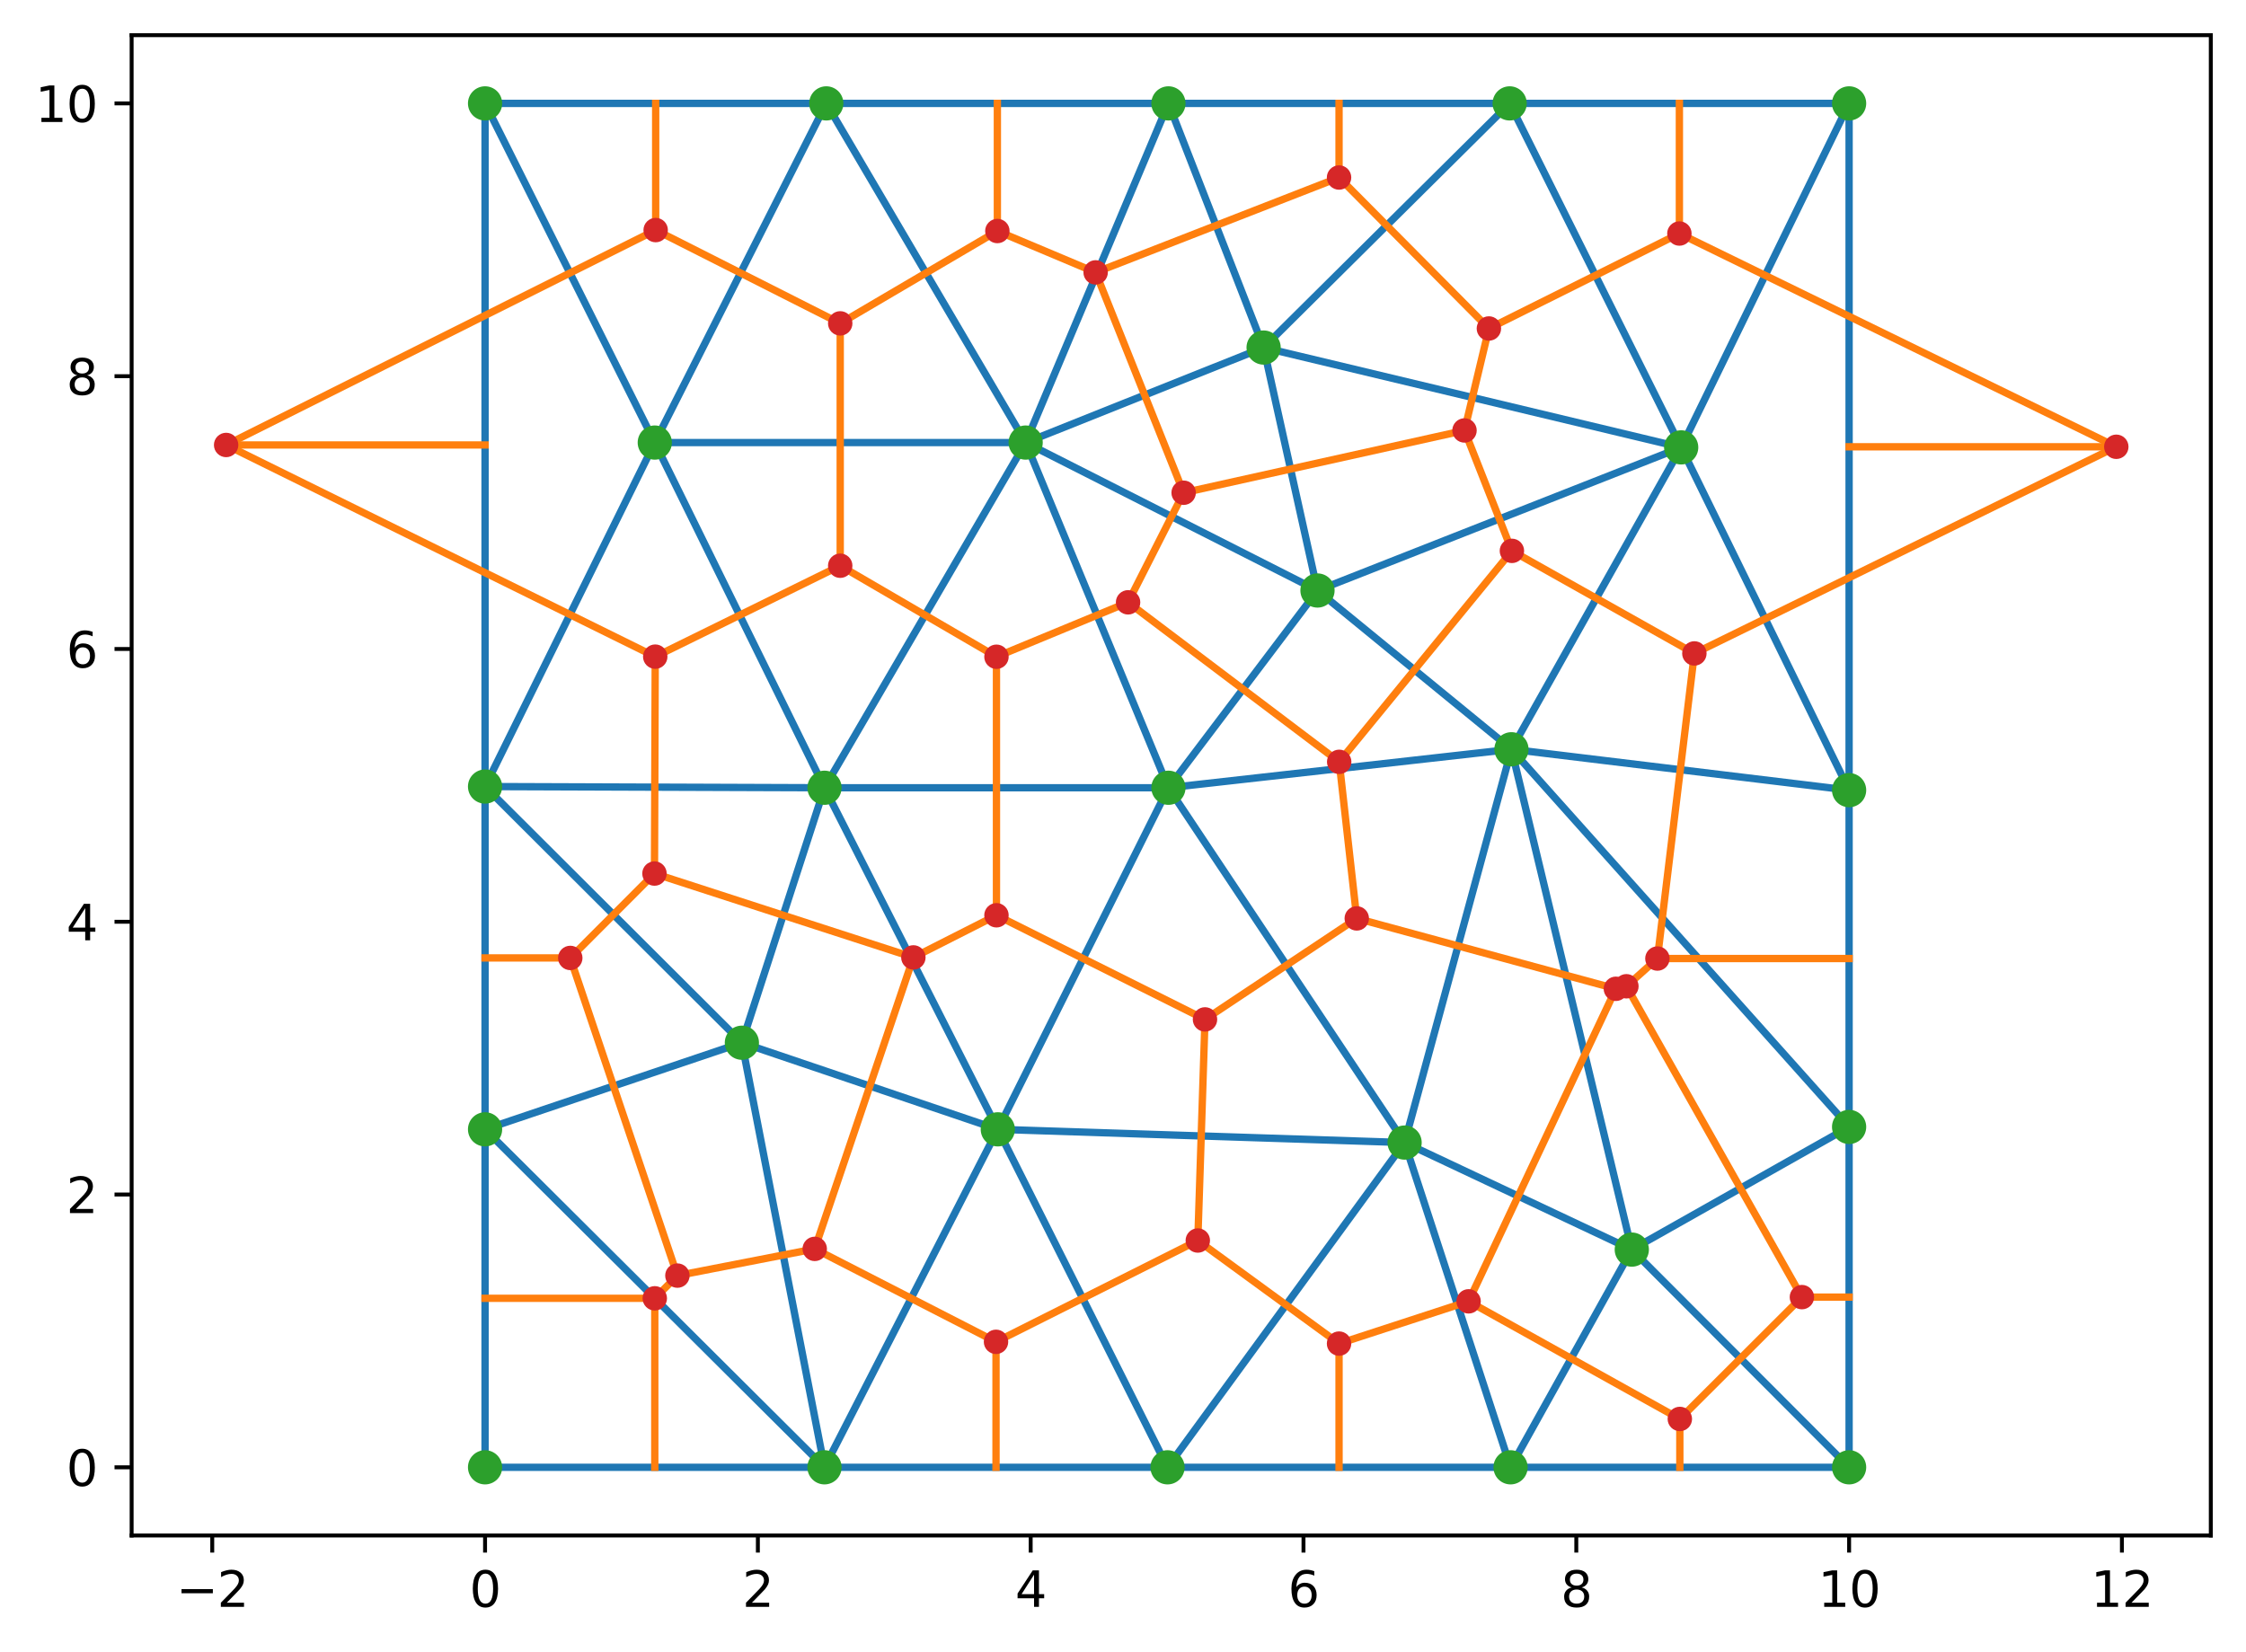 <?xml version="1.0" encoding="utf-8" standalone="no"?>
<!DOCTYPE svg PUBLIC "-//W3C//DTD SVG 1.1//EN"
  "http://www.w3.org/Graphics/SVG/1.1/DTD/svg11.dtd">
<svg xmlns:xlink="http://www.w3.org/1999/xlink" width="459.424pt" height="337.998pt" viewBox="0 0 459.424 337.998" xmlns="http://www.w3.org/2000/svg" version="1.1">
 <defs>
  <style type="text/css">*{stroke-linejoin: round; stroke-linecap: butt}</style>
 </defs>
 <g id="figure_1">
  <g id="patch_1">
   <path d="M 0 337.998 
L 459.424 337.998 
L 459.424 0 
L 0 0 
z
" style="fill: #ffffff"/>
  </g>
  <g id="axes_1">
   <g id="patch_2">
    <path d="M 26.925 314.12 
L 452.224 314.12 
L 452.224 7.2 
L 26.925 7.2 
z
" style="fill: #ffffff"/>
   </g>
   <g id="line2d_1">
    <path d="M 99.22 231.03 
L 99.22 300.169 
M 99.22 160.906 
L 99.22 21.151 
M 99.22 160.906 
L 99.22 231.03 
M 133.937 90.536 
L 99.22 21.151 
M 133.937 90.536 
L 99.22 160.906 
M 151.754 213.314 
L 99.22 231.03 
M 151.754 213.314 
L 99.22 160.906 
M 168.653 300.169 
L 99.22 300.169 
M 168.653 300.169 
L 99.22 231.03 
M 168.653 300.169 
L 151.754 213.314 
M 168.653 161.152 
L 99.22 160.906 
M 168.653 161.152 
L 133.937 90.536 
M 168.653 161.152 
L 151.754 213.314 
M 169.02 21.151 
L 99.22 21.151 
M 169.02 21.151 
L 133.937 90.536 
M 204.104 231.03 
L 151.754 213.314 
M 204.104 231.03 
L 168.653 300.169 
M 204.104 231.03 
L 168.653 161.152 
M 209.799 90.536 
L 133.937 90.536 
M 209.799 90.536 
L 168.653 161.152 
M 209.799 90.536 
L 169.02 21.151 
M 238.821 300.169 
L 168.653 300.169 
M 238.821 300.169 
L 204.104 231.03 
M 239.005 21.151 
L 169.02 21.151 
M 239.005 21.151 
L 209.799 90.536 
M 239.005 161.152 
L 168.653 161.152 
M 239.005 161.152 
L 204.104 231.03 
M 239.005 161.152 
L 209.799 90.536 
M 258.475 71.099 
L 209.799 90.536 
M 258.475 71.099 
L 239.005 21.151 
M 269.496 120.8 
L 209.799 90.536 
M 269.496 120.8 
L 239.005 161.152 
M 269.496 120.8 
L 258.475 71.099 
M 287.314 233.736 
L 204.104 231.03 
M 287.314 233.736 
L 238.821 300.169 
M 287.314 233.736 
L 239.005 161.152 
M 308.805 21.151 
L 239.005 21.151 
M 308.805 21.151 
L 258.475 71.099 
M 308.989 300.169 
L 238.821 300.169 
M 308.989 300.169 
L 287.314 233.736 
M 309.172 153.279 
L 239.005 161.152 
M 309.172 153.279 
L 269.496 120.8 
M 309.172 153.279 
L 287.314 233.736 
M 333.786 255.634 
L 287.314 233.736 
M 333.786 255.634 
L 308.989 300.169 
M 333.786 255.634 
L 309.172 153.279 
M 343.889 91.521 
L 258.475 71.099 
M 343.889 91.521 
L 269.496 120.8 
M 343.889 91.521 
L 308.805 21.151 
M 343.889 91.521 
L 309.172 153.279 
M 378.238 300.169 
L 308.989 300.169 
M 378.238 300.169 
L 333.786 255.634 
M 378.238 230.538 
L 309.172 153.279 
M 378.238 230.538 
L 333.786 255.634 
M 378.238 230.538 
L 378.238 300.169 
M 378.238 161.644 
L 309.172 153.279 
M 378.238 161.644 
L 343.889 91.521 
M 378.238 161.644 
L 378.238 230.538 
M 378.238 21.151 
L 308.805 21.151 
M 378.238 21.151 
L 343.889 91.521 
M 378.238 21.151 
L 378.238 161.644 
L 378.238 161.644 
" clip-path="url(#p2491ea3187)" style="fill: none; stroke: #1f77b4; stroke-width: 1.5; stroke-linecap: square"/>
   </g>
   <g id="matplotlib.axis_1">
    <g id="xtick_1">
     <g id="line2d_2">
      <defs>
       <path id="m3fcdbbc07a" d="M 0 0 
L 0 3.5 
" style="stroke: #000000; stroke-width: 0.8"/>
      </defs>
      <g>
       <use xlink:href="#m3fcdbbc07a" x="43.416" y="314.12" style="stroke: #000000; stroke-width: 0.8"/>
      </g>
     </g>
     <g id="text_1">
      <!-- −2 -->
      <g transform="translate(36.045 328.718) scale(0.1 -0.1)">
       <defs>
        <path id="DejaVuSans-2212" d="M 678 2272 
L 4684 2272 
L 4684 1741 
L 678 1741 
L 678 2272 
z
" transform="scale(0.016)"/>
        <path id="DejaVuSans-32" d="M 1228 531 
L 3431 531 
L 3431 0 
L 469 0 
L 469 531 
Q 828 903 1448 1529 
Q 2069 2156 2228 2338 
Q 2531 2678 2651 2914 
Q 2772 3150 2772 3378 
Q 2772 3750 2511 3984 
Q 2250 4219 1831 4219 
Q 1534 4219 1204 4116 
Q 875 4013 500 3803 
L 500 4441 
Q 881 4594 1212 4672 
Q 1544 4750 1819 4750 
Q 2544 4750 2975 4387 
Q 3406 4025 3406 3419 
Q 3406 3131 3298 2873 
Q 3191 2616 2906 2266 
Q 2828 2175 2409 1742 
Q 1991 1309 1228 531 
z
" transform="scale(0.016)"/>
       </defs>
       <use xlink:href="#DejaVuSans-2212"/>
       <use xlink:href="#DejaVuSans-32" transform="translate(83.789 0)"/>
      </g>
     </g>
    </g>
    <g id="xtick_2">
     <g id="line2d_3">
      <g>
       <use xlink:href="#m3fcdbbc07a" x="99.22" y="314.12" style="stroke: #000000; stroke-width: 0.8"/>
      </g>
     </g>
     <g id="text_2">
      <!-- 0 -->
      <g transform="translate(96.039 328.718) scale(0.1 -0.1)">
       <defs>
        <path id="DejaVuSans-30" d="M 2034 4250 
Q 1547 4250 1301 3770 
Q 1056 3291 1056 2328 
Q 1056 1369 1301 889 
Q 1547 409 2034 409 
Q 2525 409 2770 889 
Q 3016 1369 3016 2328 
Q 3016 3291 2770 3770 
Q 2525 4250 2034 4250 
z
M 2034 4750 
Q 2819 4750 3233 4129 
Q 3647 3509 3647 2328 
Q 3647 1150 3233 529 
Q 2819 -91 2034 -91 
Q 1250 -91 836 529 
Q 422 1150 422 2328 
Q 422 3509 836 4129 
Q 1250 4750 2034 4750 
z
" transform="scale(0.016)"/>
       </defs>
       <use xlink:href="#DejaVuSans-30"/>
      </g>
     </g>
    </g>
    <g id="xtick_3">
     <g id="line2d_4">
      <g>
       <use xlink:href="#m3fcdbbc07a" x="155.024" y="314.12" style="stroke: #000000; stroke-width: 0.8"/>
      </g>
     </g>
     <g id="text_3">
      <!-- 2 -->
      <g transform="translate(151.842 328.718) scale(0.1 -0.1)">
       <use xlink:href="#DejaVuSans-32"/>
      </g>
     </g>
    </g>
    <g id="xtick_4">
     <g id="line2d_5">
      <g>
       <use xlink:href="#m3fcdbbc07a" x="210.827" y="314.12" style="stroke: #000000; stroke-width: 0.8"/>
      </g>
     </g>
     <g id="text_4">
      <!-- 4 -->
      <g transform="translate(207.646 328.718) scale(0.1 -0.1)">
       <defs>
        <path id="DejaVuSans-34" d="M 2419 4116 
L 825 1625 
L 2419 1625 
L 2419 4116 
z
M 2253 4666 
L 3047 4666 
L 3047 1625 
L 3713 1625 
L 3713 1100 
L 3047 1100 
L 3047 0 
L 2419 0 
L 2419 1100 
L 313 1100 
L 313 1709 
L 2253 4666 
z
" transform="scale(0.016)"/>
       </defs>
       <use xlink:href="#DejaVuSans-34"/>
      </g>
     </g>
    </g>
    <g id="xtick_5">
     <g id="line2d_6">
      <g>
       <use xlink:href="#m3fcdbbc07a" x="266.631" y="314.12" style="stroke: #000000; stroke-width: 0.8"/>
      </g>
     </g>
     <g id="text_5">
      <!-- 6 -->
      <g transform="translate(263.45 328.718) scale(0.1 -0.1)">
       <defs>
        <path id="DejaVuSans-36" d="M 2113 2584 
Q 1688 2584 1439 2293 
Q 1191 2003 1191 1497 
Q 1191 994 1439 701 
Q 1688 409 2113 409 
Q 2538 409 2786 701 
Q 3034 994 3034 1497 
Q 3034 2003 2786 2293 
Q 2538 2584 2113 2584 
z
M 3366 4563 
L 3366 3988 
Q 3128 4100 2886 4159 
Q 2644 4219 2406 4219 
Q 1781 4219 1451 3797 
Q 1122 3375 1075 2522 
Q 1259 2794 1537 2939 
Q 1816 3084 2150 3084 
Q 2853 3084 3261 2657 
Q 3669 2231 3669 1497 
Q 3669 778 3244 343 
Q 2819 -91 2113 -91 
Q 1303 -91 875 529 
Q 447 1150 447 2328 
Q 447 3434 972 4092 
Q 1497 4750 2381 4750 
Q 2619 4750 2861 4703 
Q 3103 4656 3366 4563 
z
" transform="scale(0.016)"/>
       </defs>
       <use xlink:href="#DejaVuSans-36"/>
      </g>
     </g>
    </g>
    <g id="xtick_6">
     <g id="line2d_7">
      <g>
       <use xlink:href="#m3fcdbbc07a" x="322.435" y="314.12" style="stroke: #000000; stroke-width: 0.8"/>
      </g>
     </g>
     <g id="text_6">
      <!-- 8 -->
      <g transform="translate(319.253 328.718) scale(0.1 -0.1)">
       <defs>
        <path id="DejaVuSans-38" d="M 2034 2216 
Q 1584 2216 1326 1975 
Q 1069 1734 1069 1313 
Q 1069 891 1326 650 
Q 1584 409 2034 409 
Q 2484 409 2743 651 
Q 3003 894 3003 1313 
Q 3003 1734 2745 1975 
Q 2488 2216 2034 2216 
z
M 1403 2484 
Q 997 2584 770 2862 
Q 544 3141 544 3541 
Q 544 4100 942 4425 
Q 1341 4750 2034 4750 
Q 2731 4750 3128 4425 
Q 3525 4100 3525 3541 
Q 3525 3141 3298 2862 
Q 3072 2584 2669 2484 
Q 3125 2378 3379 2068 
Q 3634 1759 3634 1313 
Q 3634 634 3220 271 
Q 2806 -91 2034 -91 
Q 1263 -91 848 271 
Q 434 634 434 1313 
Q 434 1759 690 2068 
Q 947 2378 1403 2484 
z
M 1172 3481 
Q 1172 3119 1398 2916 
Q 1625 2713 2034 2713 
Q 2441 2713 2670 2916 
Q 2900 3119 2900 3481 
Q 2900 3844 2670 4047 
Q 2441 4250 2034 4250 
Q 1625 4250 1398 4047 
Q 1172 3844 1172 3481 
z
" transform="scale(0.016)"/>
       </defs>
       <use xlink:href="#DejaVuSans-38"/>
      </g>
     </g>
    </g>
    <g id="xtick_7">
     <g id="line2d_8">
      <g>
       <use xlink:href="#m3fcdbbc07a" x="378.238" y="314.12" style="stroke: #000000; stroke-width: 0.8"/>
      </g>
     </g>
     <g id="text_7">
      <!-- 10 -->
      <g transform="translate(371.876 328.718) scale(0.1 -0.1)">
       <defs>
        <path id="DejaVuSans-31" d="M 794 531 
L 1825 531 
L 1825 4091 
L 703 3866 
L 703 4441 
L 1819 4666 
L 2450 4666 
L 2450 531 
L 3481 531 
L 3481 0 
L 794 0 
L 794 531 
z
" transform="scale(0.016)"/>
       </defs>
       <use xlink:href="#DejaVuSans-31"/>
       <use xlink:href="#DejaVuSans-30" transform="translate(63.623 0)"/>
      </g>
     </g>
    </g>
    <g id="xtick_8">
     <g id="line2d_9">
      <g>
       <use xlink:href="#m3fcdbbc07a" x="434.042" y="314.12" style="stroke: #000000; stroke-width: 0.8"/>
      </g>
     </g>
     <g id="text_8">
      <!-- 12 -->
      <g transform="translate(427.679 328.718) scale(0.1 -0.1)">
       <use xlink:href="#DejaVuSans-31"/>
       <use xlink:href="#DejaVuSans-32" transform="translate(63.623 0)"/>
      </g>
     </g>
    </g>
   </g>
   <g id="matplotlib.axis_2">
    <g id="ytick_1">
     <g id="line2d_10">
      <defs>
       <path id="mc4f4211191" d="M 0 0 
L -3.5 0 
" style="stroke: #000000; stroke-width: 0.8"/>
      </defs>
      <g>
       <use xlink:href="#mc4f4211191" x="26.925" y="300.169" style="stroke: #000000; stroke-width: 0.8"/>
      </g>
     </g>
     <g id="text_9">
      <!-- 0 -->
      <g transform="translate(13.562 303.968) scale(0.1 -0.1)">
       <use xlink:href="#DejaVuSans-30"/>
      </g>
     </g>
    </g>
    <g id="ytick_2">
     <g id="line2d_11">
      <g>
       <use xlink:href="#mc4f4211191" x="26.925" y="244.365" style="stroke: #000000; stroke-width: 0.8"/>
      </g>
     </g>
     <g id="text_10">
      <!-- 2 -->
      <g transform="translate(13.562 248.165) scale(0.1 -0.1)">
       <use xlink:href="#DejaVuSans-32"/>
      </g>
     </g>
    </g>
    <g id="ytick_3">
     <g id="line2d_12">
      <g>
       <use xlink:href="#mc4f4211191" x="26.925" y="188.562" style="stroke: #000000; stroke-width: 0.8"/>
      </g>
     </g>
     <g id="text_11">
      <!-- 4 -->
      <g transform="translate(13.562 192.361) scale(0.1 -0.1)">
       <use xlink:href="#DejaVuSans-34"/>
      </g>
     </g>
    </g>
    <g id="ytick_4">
     <g id="line2d_13">
      <g>
       <use xlink:href="#mc4f4211191" x="26.925" y="132.758" style="stroke: #000000; stroke-width: 0.8"/>
      </g>
     </g>
     <g id="text_12">
      <!-- 6 -->
      <g transform="translate(13.562 136.557) scale(0.1 -0.1)">
       <use xlink:href="#DejaVuSans-36"/>
      </g>
     </g>
    </g>
    <g id="ytick_5">
     <g id="line2d_14">
      <g>
       <use xlink:href="#mc4f4211191" x="26.925" y="76.955" style="stroke: #000000; stroke-width: 0.8"/>
      </g>
     </g>
     <g id="text_13">
      <!-- 8 -->
      <g transform="translate(13.562 80.754) scale(0.1 -0.1)">
       <use xlink:href="#DejaVuSans-38"/>
      </g>
     </g>
    </g>
    <g id="ytick_6">
     <g id="line2d_15">
      <g>
       <use xlink:href="#mc4f4211191" x="26.925" y="21.151" style="stroke: #000000; stroke-width: 0.8"/>
      </g>
     </g>
     <g id="text_14">
      <!-- 10 -->
      <g transform="translate(7.2 24.95) scale(0.1 -0.1)">
       <use xlink:href="#DejaVuSans-31"/>
       <use xlink:href="#DejaVuSans-30" transform="translate(63.623 0)"/>
      </g>
     </g>
    </g>
   </g>
   <g id="line2d_16">
    <defs>
     <path id="m4324195858" d="M 0 3.5 
C 0.928 3.5 1.819 3.131 2.475 2.475 
C 3.131 1.819 3.5 0.928 3.5 0 
C 3.5 -0.928 3.131 -1.819 2.475 -2.475 
C 1.819 -3.131 0.928 -3.5 0 -3.5 
C -0.928 -3.5 -1.819 -3.131 -2.475 -2.475 
C -3.131 -1.819 -3.5 -0.928 -3.5 0 
C -3.5 0.928 -3.131 1.819 -2.475 2.475 
C -1.819 3.131 -0.928 3.5 0 3.5 
z
" style="stroke: #000000; stroke-opacity: 0"/>
    </defs>
    <g clip-path="url(#p2491ea3187)">
     <use xlink:href="#m4324195858" x="99.22" y="300.169" style="fill: #2ca02c; stroke: #000000; stroke-opacity: 0"/>
     <use xlink:href="#m4324195858" x="99.22" y="21.151" style="fill: #2ca02c; stroke: #000000; stroke-opacity: 0"/>
     <use xlink:href="#m4324195858" x="99.22" y="231.03" style="fill: #2ca02c; stroke: #000000; stroke-opacity: 0"/>
     <use xlink:href="#m4324195858" x="99.22" y="160.906" style="fill: #2ca02c; stroke: #000000; stroke-opacity: 0"/>
     <use xlink:href="#m4324195858" x="133.937" y="90.536" style="fill: #2ca02c; stroke: #000000; stroke-opacity: 0"/>
     <use xlink:href="#m4324195858" x="151.754" y="213.314" style="fill: #2ca02c; stroke: #000000; stroke-opacity: 0"/>
     <use xlink:href="#m4324195858" x="168.653" y="300.169" style="fill: #2ca02c; stroke: #000000; stroke-opacity: 0"/>
     <use xlink:href="#m4324195858" x="168.653" y="161.152" style="fill: #2ca02c; stroke: #000000; stroke-opacity: 0"/>
     <use xlink:href="#m4324195858" x="169.02" y="21.151" style="fill: #2ca02c; stroke: #000000; stroke-opacity: 0"/>
     <use xlink:href="#m4324195858" x="204.104" y="231.03" style="fill: #2ca02c; stroke: #000000; stroke-opacity: 0"/>
     <use xlink:href="#m4324195858" x="209.799" y="90.536" style="fill: #2ca02c; stroke: #000000; stroke-opacity: 0"/>
     <use xlink:href="#m4324195858" x="238.821" y="300.169" style="fill: #2ca02c; stroke: #000000; stroke-opacity: 0"/>
     <use xlink:href="#m4324195858" x="239.005" y="21.151" style="fill: #2ca02c; stroke: #000000; stroke-opacity: 0"/>
     <use xlink:href="#m4324195858" x="239.005" y="161.152" style="fill: #2ca02c; stroke: #000000; stroke-opacity: 0"/>
     <use xlink:href="#m4324195858" x="258.475" y="71.099" style="fill: #2ca02c; stroke: #000000; stroke-opacity: 0"/>
     <use xlink:href="#m4324195858" x="269.496" y="120.8" style="fill: #2ca02c; stroke: #000000; stroke-opacity: 0"/>
     <use xlink:href="#m4324195858" x="287.314" y="233.736" style="fill: #2ca02c; stroke: #000000; stroke-opacity: 0"/>
     <use xlink:href="#m4324195858" x="308.805" y="21.151" style="fill: #2ca02c; stroke: #000000; stroke-opacity: 0"/>
     <use xlink:href="#m4324195858" x="308.989" y="300.169" style="fill: #2ca02c; stroke: #000000; stroke-opacity: 0"/>
     <use xlink:href="#m4324195858" x="309.172" y="153.279" style="fill: #2ca02c; stroke: #000000; stroke-opacity: 0"/>
     <use xlink:href="#m4324195858" x="333.786" y="255.634" style="fill: #2ca02c; stroke: #000000; stroke-opacity: 0"/>
     <use xlink:href="#m4324195858" x="343.889" y="91.521" style="fill: #2ca02c; stroke: #000000; stroke-opacity: 0"/>
     <use xlink:href="#m4324195858" x="378.238" y="300.169" style="fill: #2ca02c; stroke: #000000; stroke-opacity: 0"/>
     <use xlink:href="#m4324195858" x="378.238" y="230.538" style="fill: #2ca02c; stroke: #000000; stroke-opacity: 0"/>
     <use xlink:href="#m4324195858" x="378.238" y="161.644" style="fill: #2ca02c; stroke: #000000; stroke-opacity: 0"/>
     <use xlink:href="#m4324195858" x="378.238" y="21.151" style="fill: #2ca02c; stroke: #000000; stroke-opacity: 0"/>
    </g>
   </g>
   <g id="line2d_17">
    <path d="M 133.937 265.599 
L 99.22 265.599 
" clip-path="url(#p2491ea3187)" style="fill: none; stroke: #ff7f0e; stroke-width: 1.5; stroke-linecap: square"/>
   </g>
   <g id="line2d_18">
    <path d="M 133.937 265.599 
L 133.937 300.169 
" clip-path="url(#p2491ea3187)" style="fill: none; stroke: #ff7f0e; stroke-width: 1.5; stroke-linecap: square"/>
   </g>
   <g id="line2d_19">
    <path d="M 46.257 91.029 
L 99.22 91.029 
" clip-path="url(#p2491ea3187)" style="fill: none; stroke: #ff7f0e; stroke-width: 1.5; stroke-linecap: square"/>
   </g>
   <g id="line2d_20">
    <path d="M 46.257 91.029 
L 134.12 47.067 
" clip-path="url(#p2491ea3187)" style="fill: none; stroke: #ff7f0e; stroke-width: 1.5; stroke-linecap: square"/>
   </g>
   <g id="line2d_21">
    <path d="M 134.12 47.067 
L 134.12 21.151 
" clip-path="url(#p2491ea3187)" style="fill: none; stroke: #ff7f0e; stroke-width: 1.5; stroke-linecap: square"/>
   </g>
   <g id="line2d_22">
    <path d="M 116.651 195.968 
L 99.22 195.968 
" clip-path="url(#p2491ea3187)" style="fill: none; stroke: #ff7f0e; stroke-width: 1.5; stroke-linecap: square"/>
   </g>
   <g id="line2d_23">
    <path d="M 116.651 195.968 
L 138.564 260.952 
" clip-path="url(#p2491ea3187)" style="fill: none; stroke: #ff7f0e; stroke-width: 1.5; stroke-linecap: square"/>
   </g>
   <g id="line2d_24">
    <path d="M 133.937 265.599 
L 138.564 260.952 
" clip-path="url(#p2491ea3187)" style="fill: none; stroke: #ff7f0e; stroke-width: 1.5; stroke-linecap: square"/>
   </g>
   <g id="line2d_25">
    <path d="M 46.257 91.029 
L 134.031 134.332 
" clip-path="url(#p2491ea3187)" style="fill: none; stroke: #ff7f0e; stroke-width: 1.5; stroke-linecap: square"/>
   </g>
   <g id="line2d_26">
    <path d="M 116.651 195.968 
L 133.874 178.703 
" clip-path="url(#p2491ea3187)" style="fill: none; stroke: #ff7f0e; stroke-width: 1.5; stroke-linecap: square"/>
   </g>
   <g id="line2d_27">
    <path d="M 134.031 134.332 
L 133.874 178.703 
" clip-path="url(#p2491ea3187)" style="fill: none; stroke: #ff7f0e; stroke-width: 1.5; stroke-linecap: square"/>
   </g>
   <g id="line2d_28">
    <path d="M 171.868 115.73 
L 134.031 134.332 
" clip-path="url(#p2491ea3187)" style="fill: none; stroke: #ff7f0e; stroke-width: 1.5; stroke-linecap: square"/>
   </g>
   <g id="line2d_29">
    <path d="M 171.868 66.153 
L 134.12 47.067 
" clip-path="url(#p2491ea3187)" style="fill: none; stroke: #ff7f0e; stroke-width: 1.5; stroke-linecap: square"/>
   </g>
   <g id="line2d_30">
    <path d="M 171.868 115.73 
L 171.868 66.153 
" clip-path="url(#p2491ea3187)" style="fill: none; stroke: #ff7f0e; stroke-width: 1.5; stroke-linecap: square"/>
   </g>
   <g id="line2d_31">
    <path d="M 166.656 255.486 
L 138.564 260.952 
" clip-path="url(#p2491ea3187)" style="fill: none; stroke: #ff7f0e; stroke-width: 1.5; stroke-linecap: square"/>
   </g>
   <g id="line2d_32">
    <path d="M 186.833 195.86 
L 133.874 178.703 
" clip-path="url(#p2491ea3187)" style="fill: none; stroke: #ff7f0e; stroke-width: 1.5; stroke-linecap: square"/>
   </g>
   <g id="line2d_33">
    <path d="M 166.656 255.486 
L 186.833 195.86 
" clip-path="url(#p2491ea3187)" style="fill: none; stroke: #ff7f0e; stroke-width: 1.5; stroke-linecap: square"/>
   </g>
   <g id="line2d_34">
    <path d="M 203.737 274.5 
L 166.656 255.486 
" clip-path="url(#p2491ea3187)" style="fill: none; stroke: #ff7f0e; stroke-width: 1.5; stroke-linecap: square"/>
   </g>
   <g id="line2d_35">
    <path d="M 203.737 274.5 
L 203.737 300.169 
" clip-path="url(#p2491ea3187)" style="fill: none; stroke: #ff7f0e; stroke-width: 1.5; stroke-linecap: square"/>
   </g>
   <g id="line2d_36">
    <path d="M 203.829 187.238 
L 186.833 195.86 
" clip-path="url(#p2491ea3187)" style="fill: none; stroke: #ff7f0e; stroke-width: 1.5; stroke-linecap: square"/>
   </g>
   <g id="line2d_37">
    <path d="M 203.829 134.353 
L 171.868 115.73 
" clip-path="url(#p2491ea3187)" style="fill: none; stroke: #ff7f0e; stroke-width: 1.5; stroke-linecap: square"/>
   </g>
   <g id="line2d_38">
    <path d="M 203.829 134.353 
L 203.829 187.238 
" clip-path="url(#p2491ea3187)" style="fill: none; stroke: #ff7f0e; stroke-width: 1.5; stroke-linecap: square"/>
   </g>
   <g id="line2d_39">
    <path d="M 204.013 47.261 
L 171.868 66.153 
" clip-path="url(#p2491ea3187)" style="fill: none; stroke: #ff7f0e; stroke-width: 1.5; stroke-linecap: square"/>
   </g>
   <g id="line2d_40">
    <path d="M 204.013 47.261 
L 204.013 21.151 
" clip-path="url(#p2491ea3187)" style="fill: none; stroke: #ff7f0e; stroke-width: 1.5; stroke-linecap: square"/>
   </g>
   <g id="line2d_41">
    <path d="M 245.013 253.774 
L 203.737 274.5 
" clip-path="url(#p2491ea3187)" style="fill: none; stroke: #ff7f0e; stroke-width: 1.5; stroke-linecap: square"/>
   </g>
   <g id="line2d_42">
    <path d="M 246.485 208.542 
L 203.829 187.238 
" clip-path="url(#p2491ea3187)" style="fill: none; stroke: #ff7f0e; stroke-width: 1.5; stroke-linecap: square"/>
   </g>
   <g id="line2d_43">
    <path d="M 246.485 208.542 
L 245.013 253.774 
" clip-path="url(#p2491ea3187)" style="fill: none; stroke: #ff7f0e; stroke-width: 1.5; stroke-linecap: square"/>
   </g>
   <g id="line2d_44">
    <path d="M 224.116 55.723 
L 204.013 47.261 
" clip-path="url(#p2491ea3187)" style="fill: none; stroke: #ff7f0e; stroke-width: 1.5; stroke-linecap: square"/>
   </g>
   <g id="line2d_45">
    <path d="M 230.751 123.219 
L 203.829 134.353 
" clip-path="url(#p2491ea3187)" style="fill: none; stroke: #ff7f0e; stroke-width: 1.5; stroke-linecap: square"/>
   </g>
   <g id="line2d_46">
    <path d="M 242.116 100.799 
L 224.116 55.723 
" clip-path="url(#p2491ea3187)" style="fill: none; stroke: #ff7f0e; stroke-width: 1.5; stroke-linecap: square"/>
   </g>
   <g id="line2d_47">
    <path d="M 230.751 123.219 
L 242.116 100.799 
" clip-path="url(#p2491ea3187)" style="fill: none; stroke: #ff7f0e; stroke-width: 1.5; stroke-linecap: square"/>
   </g>
   <g id="line2d_48">
    <path d="M 245.013 253.774 
L 273.905 274.863 
" clip-path="url(#p2491ea3187)" style="fill: none; stroke: #ff7f0e; stroke-width: 1.5; stroke-linecap: square"/>
   </g>
   <g id="line2d_49">
    <path d="M 273.905 274.863 
L 273.905 300.169 
" clip-path="url(#p2491ea3187)" style="fill: none; stroke: #ff7f0e; stroke-width: 1.5; stroke-linecap: square"/>
   </g>
   <g id="line2d_50">
    <path d="M 273.905 36.315 
L 224.116 55.723 
" clip-path="url(#p2491ea3187)" style="fill: none; stroke: #ff7f0e; stroke-width: 1.5; stroke-linecap: square"/>
   </g>
   <g id="line2d_51">
    <path d="M 273.905 36.315 
L 273.905 21.151 
" clip-path="url(#p2491ea3187)" style="fill: none; stroke: #ff7f0e; stroke-width: 1.5; stroke-linecap: square"/>
   </g>
   <g id="line2d_52">
    <path d="M 273.935 155.851 
L 230.751 123.219 
" clip-path="url(#p2491ea3187)" style="fill: none; stroke: #ff7f0e; stroke-width: 1.5; stroke-linecap: square"/>
   </g>
   <g id="line2d_53">
    <path d="M 246.485 208.542 
L 277.529 187.88 
" clip-path="url(#p2491ea3187)" style="fill: none; stroke: #ff7f0e; stroke-width: 1.5; stroke-linecap: square"/>
   </g>
   <g id="line2d_54">
    <path d="M 277.529 187.88 
L 273.935 155.851 
" clip-path="url(#p2491ea3187)" style="fill: none; stroke: #ff7f0e; stroke-width: 1.5; stroke-linecap: square"/>
   </g>
   <g id="line2d_55">
    <path d="M 242.116 100.799 
L 299.568 88.059 
" clip-path="url(#p2491ea3187)" style="fill: none; stroke: #ff7f0e; stroke-width: 1.5; stroke-linecap: square"/>
   </g>
   <g id="line2d_56">
    <path d="M 273.905 36.315 
L 304.556 67.2 
" clip-path="url(#p2491ea3187)" style="fill: none; stroke: #ff7f0e; stroke-width: 1.5; stroke-linecap: square"/>
   </g>
   <g id="line2d_57">
    <path d="M 304.556 67.2 
L 299.568 88.059 
" clip-path="url(#p2491ea3187)" style="fill: none; stroke: #ff7f0e; stroke-width: 1.5; stroke-linecap: square"/>
   </g>
   <g id="line2d_58">
    <path d="M 273.935 155.851 
L 309.264 112.693 
" clip-path="url(#p2491ea3187)" style="fill: none; stroke: #ff7f0e; stroke-width: 1.5; stroke-linecap: square"/>
   </g>
   <g id="line2d_59">
    <path d="M 309.264 112.693 
L 299.568 88.059 
" clip-path="url(#p2491ea3187)" style="fill: none; stroke: #ff7f0e; stroke-width: 1.5; stroke-linecap: square"/>
   </g>
   <g id="line2d_60">
    <path d="M 273.905 274.863 
L 300.404 266.218 
" clip-path="url(#p2491ea3187)" style="fill: none; stroke: #ff7f0e; stroke-width: 1.5; stroke-linecap: square"/>
   </g>
   <g id="line2d_61">
    <path d="M 277.529 187.88 
L 330.532 202.279 
" clip-path="url(#p2491ea3187)" style="fill: none; stroke: #ff7f0e; stroke-width: 1.5; stroke-linecap: square"/>
   </g>
   <g id="line2d_62">
    <path d="M 300.404 266.218 
L 330.532 202.279 
" clip-path="url(#p2491ea3187)" style="fill: none; stroke: #ff7f0e; stroke-width: 1.5; stroke-linecap: square"/>
   </g>
   <g id="line2d_63">
    <path d="M 343.522 47.773 
L 304.556 67.2 
" clip-path="url(#p2491ea3187)" style="fill: none; stroke: #ff7f0e; stroke-width: 1.5; stroke-linecap: square"/>
   </g>
   <g id="line2d_64">
    <path d="M 343.522 47.773 
L 343.522 21.151 
" clip-path="url(#p2491ea3187)" style="fill: none; stroke: #ff7f0e; stroke-width: 1.5; stroke-linecap: square"/>
   </g>
   <g id="line2d_65">
    <path d="M 343.613 290.277 
L 300.404 266.218 
" clip-path="url(#p2491ea3187)" style="fill: none; stroke: #ff7f0e; stroke-width: 1.5; stroke-linecap: square"/>
   </g>
   <g id="line2d_66">
    <path d="M 343.613 290.277 
L 343.613 300.169 
" clip-path="url(#p2491ea3187)" style="fill: none; stroke: #ff7f0e; stroke-width: 1.5; stroke-linecap: square"/>
   </g>
   <g id="line2d_67">
    <path d="M 330.532 202.279 
L 332.682 201.763 
" clip-path="url(#p2491ea3187)" style="fill: none; stroke: #ff7f0e; stroke-width: 1.5; stroke-linecap: square"/>
   </g>
   <g id="line2d_68">
    <path d="M 309.264 112.693 
L 346.587 133.674 
" clip-path="url(#p2491ea3187)" style="fill: none; stroke: #ff7f0e; stroke-width: 1.5; stroke-linecap: square"/>
   </g>
   <g id="line2d_69">
    <path d="M 339.026 196.091 
L 332.682 201.763 
" clip-path="url(#p2491ea3187)" style="fill: none; stroke: #ff7f0e; stroke-width: 1.5; stroke-linecap: square"/>
   </g>
   <g id="line2d_70">
    <path d="M 339.026 196.091 
L 346.587 133.674 
" clip-path="url(#p2491ea3187)" style="fill: none; stroke: #ff7f0e; stroke-width: 1.5; stroke-linecap: square"/>
   </g>
   <g id="line2d_71">
    <path d="M 343.613 290.277 
L 368.584 265.353 
" clip-path="url(#p2491ea3187)" style="fill: none; stroke: #ff7f0e; stroke-width: 1.5; stroke-linecap: square"/>
   </g>
   <g id="line2d_72">
    <path d="M 368.584 265.353 
L 332.682 201.763 
" clip-path="url(#p2491ea3187)" style="fill: none; stroke: #ff7f0e; stroke-width: 1.5; stroke-linecap: square"/>
   </g>
   <g id="line2d_73">
    <path d="M 432.892 91.398 
L 346.587 133.674 
" clip-path="url(#p2491ea3187)" style="fill: none; stroke: #ff7f0e; stroke-width: 1.5; stroke-linecap: square"/>
   </g>
   <g id="line2d_74">
    <path d="M 343.522 47.773 
L 432.892 91.398 
" clip-path="url(#p2491ea3187)" style="fill: none; stroke: #ff7f0e; stroke-width: 1.5; stroke-linecap: square"/>
   </g>
   <g id="line2d_75">
    <path d="M 368.584 265.353 
L 378.238 265.353 
" clip-path="url(#p2491ea3187)" style="fill: none; stroke: #ff7f0e; stroke-width: 1.5; stroke-linecap: square"/>
   </g>
   <g id="line2d_76">
    <path d="M 339.026 196.091 
L 378.238 196.091 
" clip-path="url(#p2491ea3187)" style="fill: none; stroke: #ff7f0e; stroke-width: 1.5; stroke-linecap: square"/>
   </g>
   <g id="line2d_77">
    <path d="M 432.892 91.398 
L 378.238 91.398 
" clip-path="url(#p2491ea3187)" style="fill: none; stroke: #ff7f0e; stroke-width: 1.5; stroke-linecap: square"/>
   </g>
   <g id="line2d_78">
    <path d="M 246.485 208.542 
L 245.013 253.774 
L 273.905 36.315 
L 277.529 187.88 
L 46.257 91.029 
L 273.905 274.863 
L 339.026 196.091 
L 116.651 195.968 
L 203.737 274.5 
L 166.656 255.486 
L 133.937 265.599 
L 138.564 260.952 
L 273.935 155.851 
L 230.751 123.219 
L 242.116 100.799 
L 224.116 55.723 
L 343.613 290.277 
L 368.584 265.353 
L 300.404 266.218 
L 330.532 202.279 
L 332.682 201.763 
L 309.264 112.693 
L 343.522 47.773 
L 304.556 67.2 
L 299.568 88.059 
L 432.892 91.398 
L 346.587 133.674 
L 203.829 134.353 
L 171.868 115.73 
L 203.829 187.238 
L 186.833 195.86 
L 134.031 134.332 
L 133.874 178.703 
L 204.013 47.261 
L 171.868 66.153 
L 134.12 47.067 
" clip-path="url(#p2491ea3187)" style="fill: none; stroke: #000000; stroke-opacity: 0; stroke-width: 1.5; stroke-linecap: square"/>
    <defs>
     <path id="m45c87938f6" d="M 0 2.5 
C 0.663 2.5 1.299 2.237 1.768 1.768 
C 2.237 1.299 2.5 0.663 2.5 0 
C 2.5 -0.663 2.237 -1.299 1.768 -1.768 
C 1.299 -2.237 0.663 -2.5 0 -2.5 
C -0.663 -2.5 -1.299 -2.237 -1.768 -1.768 
C -2.237 -1.299 -2.5 -0.663 -2.5 0 
C -2.5 0.663 -2.237 1.299 -1.768 1.768 
C -1.299 2.237 -0.663 2.5 0 2.5 
z
" style="stroke: #000000; stroke-opacity: 0"/>
    </defs>
    <g clip-path="url(#p2491ea3187)">
     <use xlink:href="#m45c87938f6" x="246.485" y="208.542" style="fill: #d62728; stroke: #000000; stroke-opacity: 0"/>
     <use xlink:href="#m45c87938f6" x="245.013" y="253.774" style="fill: #d62728; stroke: #000000; stroke-opacity: 0"/>
     <use xlink:href="#m45c87938f6" x="273.905" y="36.315" style="fill: #d62728; stroke: #000000; stroke-opacity: 0"/>
     <use xlink:href="#m45c87938f6" x="277.529" y="187.88" style="fill: #d62728; stroke: #000000; stroke-opacity: 0"/>
     <use xlink:href="#m45c87938f6" x="46.257" y="91.029" style="fill: #d62728; stroke: #000000; stroke-opacity: 0"/>
     <use xlink:href="#m45c87938f6" x="273.905" y="274.863" style="fill: #d62728; stroke: #000000; stroke-opacity: 0"/>
     <use xlink:href="#m45c87938f6" x="339.026" y="196.091" style="fill: #d62728; stroke: #000000; stroke-opacity: 0"/>
     <use xlink:href="#m45c87938f6" x="116.651" y="195.968" style="fill: #d62728; stroke: #000000; stroke-opacity: 0"/>
     <use xlink:href="#m45c87938f6" x="203.737" y="274.5" style="fill: #d62728; stroke: #000000; stroke-opacity: 0"/>
     <use xlink:href="#m45c87938f6" x="166.656" y="255.486" style="fill: #d62728; stroke: #000000; stroke-opacity: 0"/>
     <use xlink:href="#m45c87938f6" x="133.937" y="265.599" style="fill: #d62728; stroke: #000000; stroke-opacity: 0"/>
     <use xlink:href="#m45c87938f6" x="138.564" y="260.952" style="fill: #d62728; stroke: #000000; stroke-opacity: 0"/>
     <use xlink:href="#m45c87938f6" x="273.935" y="155.851" style="fill: #d62728; stroke: #000000; stroke-opacity: 0"/>
     <use xlink:href="#m45c87938f6" x="230.751" y="123.219" style="fill: #d62728; stroke: #000000; stroke-opacity: 0"/>
     <use xlink:href="#m45c87938f6" x="242.116" y="100.799" style="fill: #d62728; stroke: #000000; stroke-opacity: 0"/>
     <use xlink:href="#m45c87938f6" x="224.116" y="55.723" style="fill: #d62728; stroke: #000000; stroke-opacity: 0"/>
     <use xlink:href="#m45c87938f6" x="343.613" y="290.277" style="fill: #d62728; stroke: #000000; stroke-opacity: 0"/>
     <use xlink:href="#m45c87938f6" x="368.584" y="265.353" style="fill: #d62728; stroke: #000000; stroke-opacity: 0"/>
     <use xlink:href="#m45c87938f6" x="300.404" y="266.218" style="fill: #d62728; stroke: #000000; stroke-opacity: 0"/>
     <use xlink:href="#m45c87938f6" x="330.532" y="202.279" style="fill: #d62728; stroke: #000000; stroke-opacity: 0"/>
     <use xlink:href="#m45c87938f6" x="332.682" y="201.763" style="fill: #d62728; stroke: #000000; stroke-opacity: 0"/>
     <use xlink:href="#m45c87938f6" x="309.264" y="112.693" style="fill: #d62728; stroke: #000000; stroke-opacity: 0"/>
     <use xlink:href="#m45c87938f6" x="343.522" y="47.773" style="fill: #d62728; stroke: #000000; stroke-opacity: 0"/>
     <use xlink:href="#m45c87938f6" x="304.556" y="67.2" style="fill: #d62728; stroke: #000000; stroke-opacity: 0"/>
     <use xlink:href="#m45c87938f6" x="299.568" y="88.059" style="fill: #d62728; stroke: #000000; stroke-opacity: 0"/>
     <use xlink:href="#m45c87938f6" x="432.892" y="91.398" style="fill: #d62728; stroke: #000000; stroke-opacity: 0"/>
     <use xlink:href="#m45c87938f6" x="346.587" y="133.674" style="fill: #d62728; stroke: #000000; stroke-opacity: 0"/>
     <use xlink:href="#m45c87938f6" x="203.829" y="134.353" style="fill: #d62728; stroke: #000000; stroke-opacity: 0"/>
     <use xlink:href="#m45c87938f6" x="171.868" y="115.73" style="fill: #d62728; stroke: #000000; stroke-opacity: 0"/>
     <use xlink:href="#m45c87938f6" x="203.829" y="187.238" style="fill: #d62728; stroke: #000000; stroke-opacity: 0"/>
     <use xlink:href="#m45c87938f6" x="186.833" y="195.86" style="fill: #d62728; stroke: #000000; stroke-opacity: 0"/>
     <use xlink:href="#m45c87938f6" x="134.031" y="134.332" style="fill: #d62728; stroke: #000000; stroke-opacity: 0"/>
     <use xlink:href="#m45c87938f6" x="133.874" y="178.703" style="fill: #d62728; stroke: #000000; stroke-opacity: 0"/>
     <use xlink:href="#m45c87938f6" x="204.013" y="47.261" style="fill: #d62728; stroke: #000000; stroke-opacity: 0"/>
     <use xlink:href="#m45c87938f6" x="171.868" y="66.153" style="fill: #d62728; stroke: #000000; stroke-opacity: 0"/>
     <use xlink:href="#m45c87938f6" x="134.12" y="47.067" style="fill: #d62728; stroke: #000000; stroke-opacity: 0"/>
    </g>
   </g>
   <g id="patch_3">
    <path d="M 26.925 314.12 
L 26.925 7.2 
" style="fill: none; stroke: #000000; stroke-width: 0.8; stroke-linejoin: miter; stroke-linecap: square"/>
   </g>
   <g id="patch_4">
    <path d="M 452.224 314.12 
L 452.224 7.2 
" style="fill: none; stroke: #000000; stroke-width: 0.8; stroke-linejoin: miter; stroke-linecap: square"/>
   </g>
   <g id="patch_5">
    <path d="M 26.925 314.12 
L 452.224 314.12 
" style="fill: none; stroke: #000000; stroke-width: 0.8; stroke-linejoin: miter; stroke-linecap: square"/>
   </g>
   <g id="patch_6">
    <path d="M 26.925 7.2 
L 452.224 7.2 
" style="fill: none; stroke: #000000; stroke-width: 0.8; stroke-linejoin: miter; stroke-linecap: square"/>
   </g>
  </g>
 </g>
 <defs>
  <clipPath id="p2491ea3187">
   <rect x="26.925" y="7.2" width="425.299" height="306.92"/>
  </clipPath>
 </defs>
</svg>
